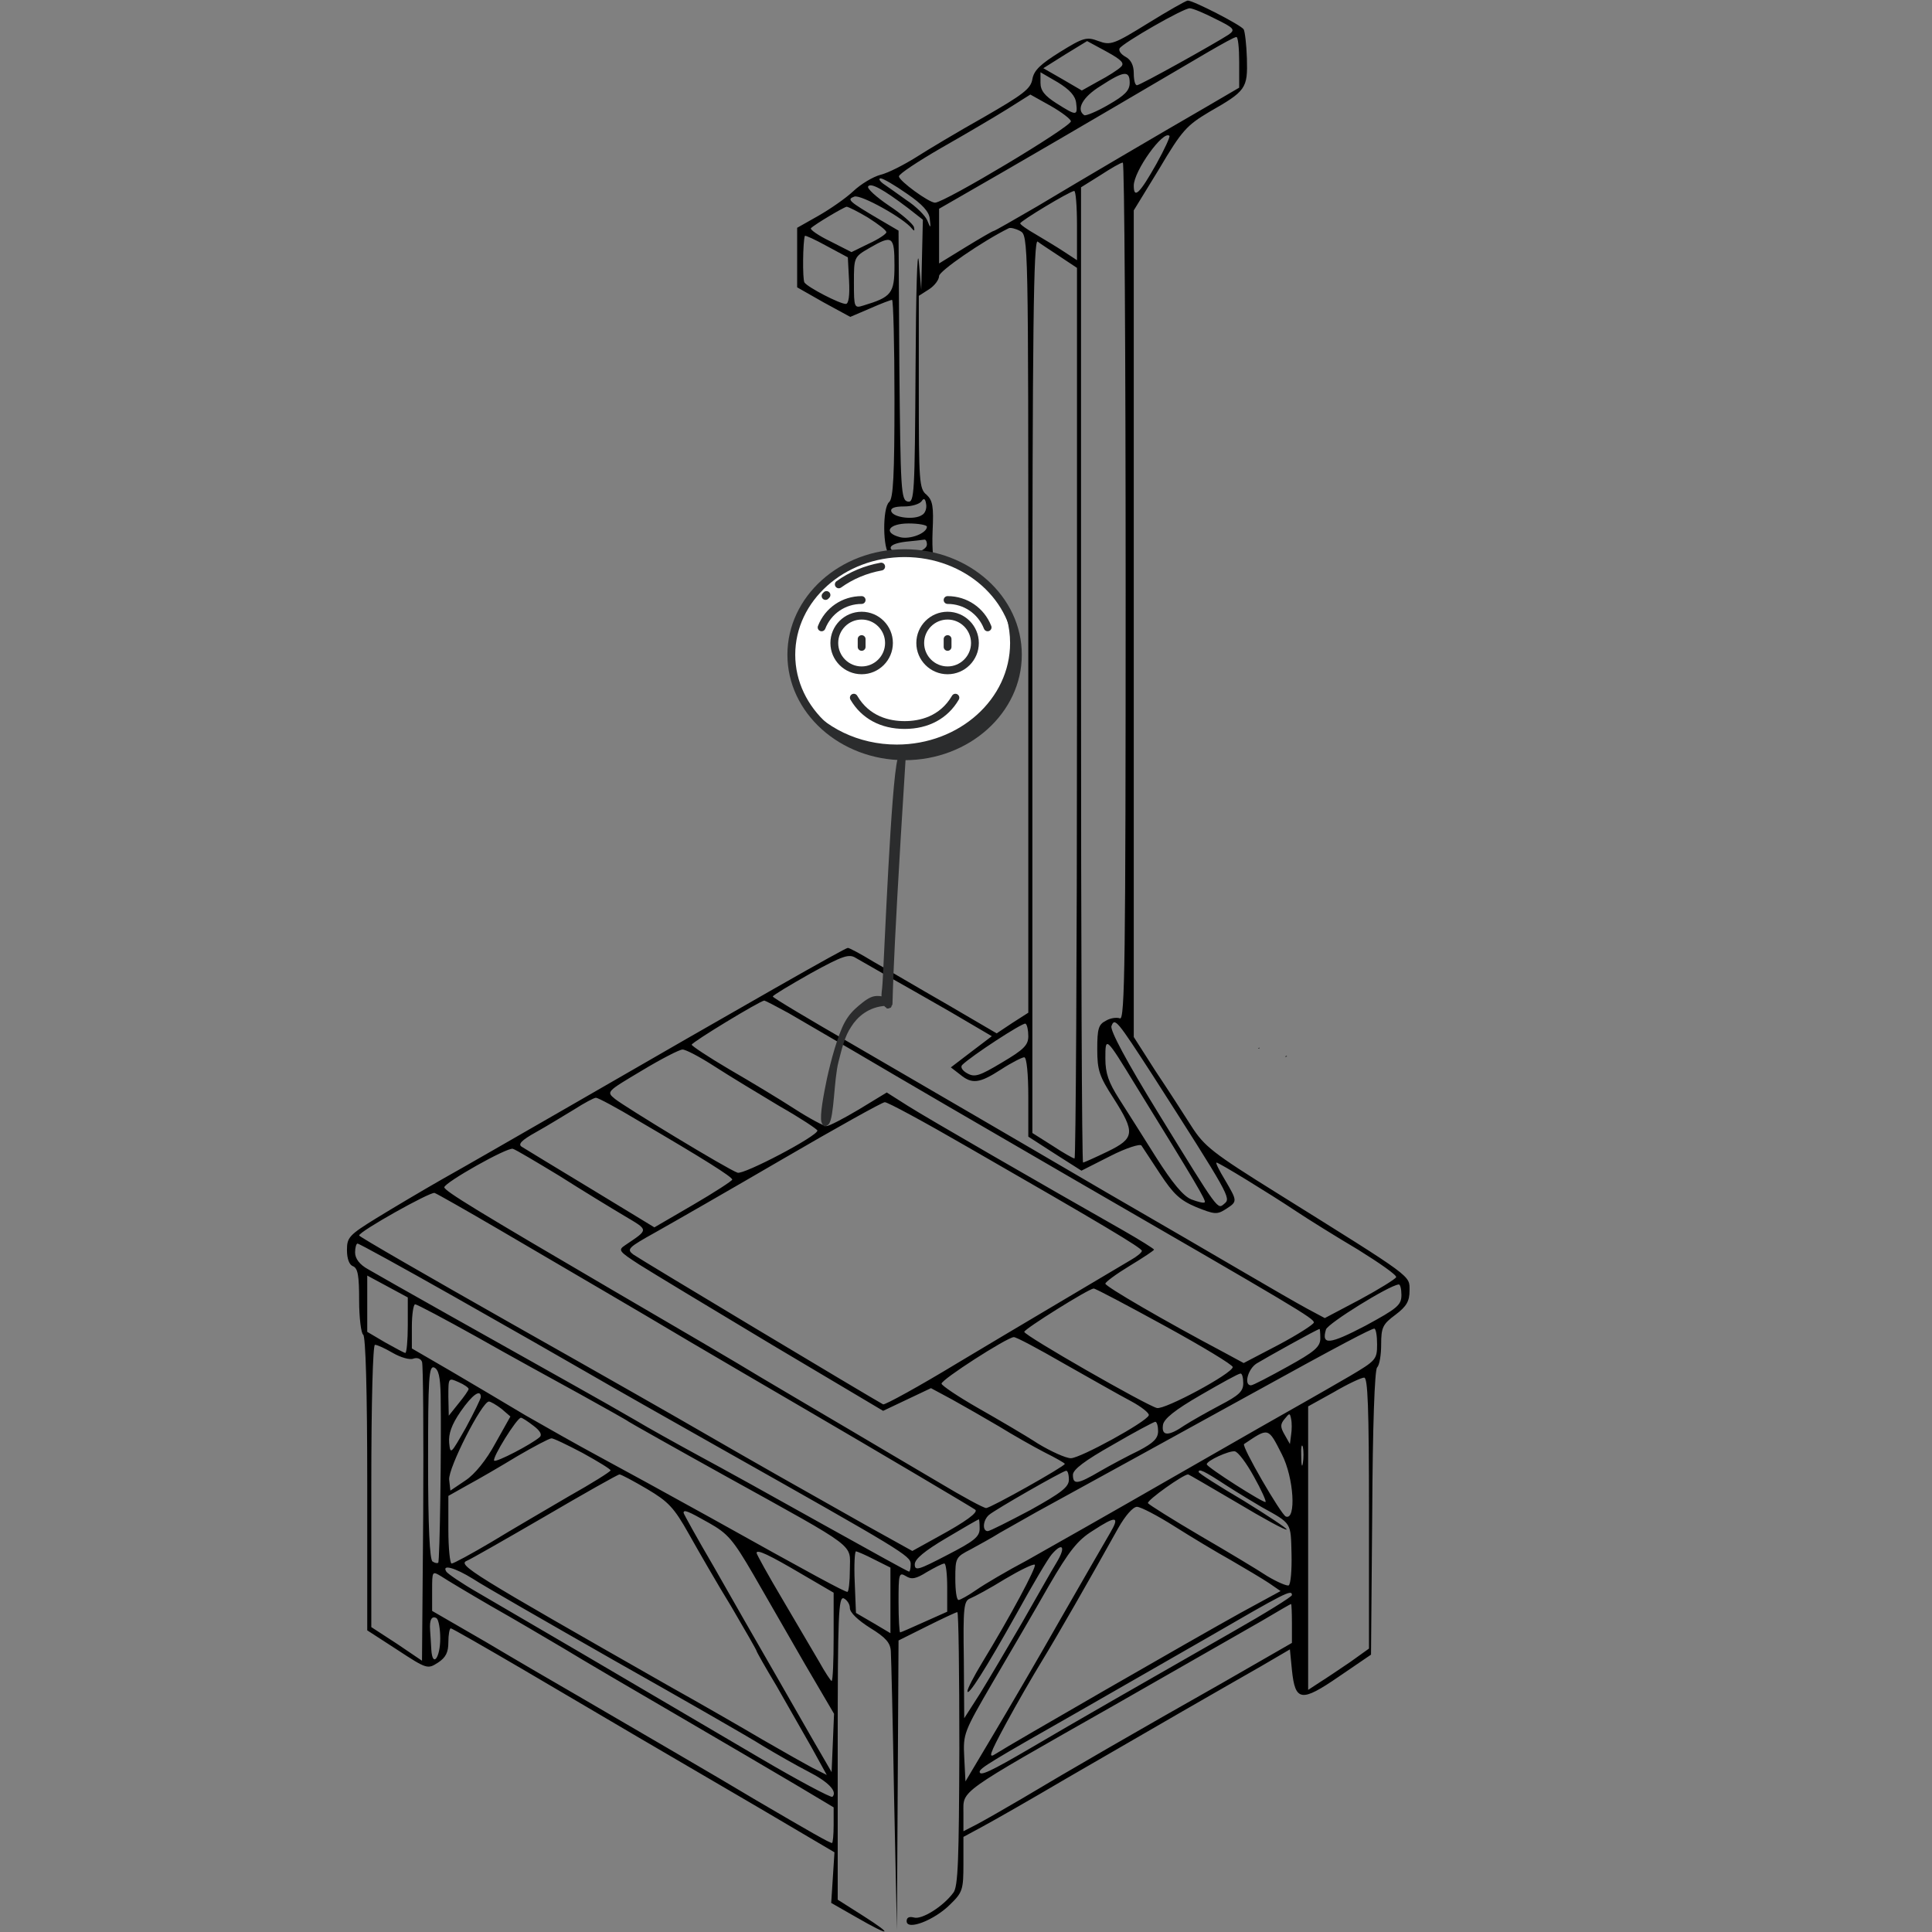 <svg xmlns="http://www.w3.org/2000/svg" xmlns:xlink="http://www.w3.org/1999/xlink" width="500" zoomAndPan="magnify" viewBox="0 0 375 375" height="500" preserveAspectRatio="xMidYMid meet" version="1.0"><rect x="0" y="0" width="375" height="375" fill="#808080" stroke="none"/><defs><clipPath id="0a747b845d"><path d="M 67.344 0 L 273.594 0 L 273.594 375 L 67.344 375 Z M 67.344 0 " clip-rule="nonzero"/></clipPath><clipPath id="8f53095dab"><path d="M 249.438 204.883 L 249.848 204.883 L 249.848 205.164 L 249.438 205.164 Z M 249.438 204.883 " clip-rule="nonzero"/></clipPath><clipPath id="5fab905f98"><path d="M 249.824 205.051 C 249.074 205.352 249.676 204.898 249.676 204.898 " clip-rule="nonzero"/></clipPath><clipPath id="8f568a1f1d"><path d="M 244.164 203.309 L 244.52 203.309 L 244.52 203.562 L 244.164 203.562 Z M 244.164 203.309 " clip-rule="nonzero"/></clipPath><clipPath id="28be918fc4"><path d="M 244.5 203.477 C 243.824 203.699 244.426 203.324 244.426 203.324 " clip-rule="nonzero"/></clipPath><clipPath id="982c647624"><path d="M 171.062 145.719 L 175.805 145.719 L 175.805 195.766 L 171.062 195.766 Z M 171.062 145.719 " clip-rule="nonzero"/></clipPath><clipPath id="099fb210e7"><path d="M 175.801 146.926 C 172.801 194.102 173.398 194.551 173.176 195.074 C 173.023 195.375 172.352 195.824 172.125 195.75 C 171.977 195.602 171.75 194.625 171.898 194.477 C 172.125 194.324 173.023 194.551 173.102 194.773 C 173.25 194.926 172.727 195.75 172.426 195.75 C 172.199 195.824 171.676 195.227 171.676 195 C 171.75 194.699 172.574 194.25 172.727 194.324 C 172.949 194.398 173.176 195.375 172.949 195.523 C 172.801 195.75 172.125 195.676 171.898 195.523 C 171.449 195.227 171.301 194.398 171.148 193.727 C 171 192.824 171.227 192.301 171.301 190.801 C 171.676 184.801 172.949 151.949 174.227 147.301 C 174.523 146.398 174.824 145.727 175.125 145.727 C 175.352 145.727 175.801 146.926 175.801 146.926 " clip-rule="nonzero"/></clipPath><clipPath id="93cb237104"><path d="M 152.832 106.605 L 198.582 106.605 L 198.582 147.855 L 152.832 147.855 Z M 152.832 106.605 " clip-rule="nonzero"/></clipPath><clipPath id="a0ab7e12c0"><path d="M 159.355 193.254 L 173.195 193.254 L 173.195 218.641 L 159.355 218.641 Z M 159.355 193.254 " clip-rule="nonzero"/></clipPath><clipPath id="e83226ccf0"><path d="M 172.051 195.227 C 168.523 195.375 166.352 197.477 165.227 199.273 C 163.949 201.148 163.426 203.477 162.75 206.102 C 161.852 209.551 161.926 216.898 160.875 218.176 C 160.574 218.551 160.051 218.699 159.898 218.551 C 159.676 218.398 159.676 217.273 159.898 217.199 C 160.051 217.125 160.949 217.648 160.949 217.875 C 160.949 218.102 160.426 218.625 160.199 218.625 C 159.898 218.625 159.602 218.324 159.449 217.801 C 159.074 216.523 159.898 212.324 160.5 209.398 C 161.25 205.949 162.602 200.926 163.949 198.449 C 164.773 196.949 165.602 196.125 166.648 195.227 C 167.625 194.398 168.75 193.5 169.801 193.352 C 170.852 193.199 172.5 193.574 172.949 194.102 C 173.176 194.324 173.176 194.852 173.023 195.074 C 172.875 195.227 172.051 195.227 172.051 195.227 " clip-rule="nonzero"/></clipPath></defs><g clip-path="url(#0a747b845d)"><path fill="#000000" d="M 222.816 4.516 C 216.203 8.602 215.574 8.84 213.215 7.973 C 210.93 7.109 210.301 7.266 205.734 10.098 C 201.957 12.457 200.695 13.633 200.383 15.363 C 200.066 17.25 198.57 18.352 190.938 22.754 C 185.898 25.582 179.992 29.121 177.789 30.535 C 175.508 31.953 172.516 33.523 170.941 33.918 C 169.445 34.309 167.082 35.727 165.59 37.141 C 164.172 38.477 161.102 40.598 158.898 41.855 L 154.727 44.215 L 154.727 55.77 L 159.84 58.68 L 165.035 61.508 L 168.895 59.859 C 171.02 58.914 172.91 58.207 173.145 58.207 C 173.383 58.207 173.617 66.855 173.617 77.391 C 173.617 92.324 173.383 96.727 172.594 97.438 C 171.254 98.535 171.336 106.789 172.672 107.656 C 173.383 108.047 172.672 108.992 170.547 110.723 C 165.273 114.965 164.406 121.805 168.188 130.453 C 171.414 138 178.496 141.852 182.906 138.629 C 185.977 136.348 187 133.91 187 128.41 C 187 123.691 184.324 114.336 181.805 110.484 C 181.176 109.465 180.859 106.867 181.016 103.094 C 181.254 98.223 181.016 97.121 179.836 96.02 C 178.418 94.922 178.34 93.348 178.34 76.133 L 178.34 57.422 L 180.309 56.164 C 181.41 55.457 182.277 54.277 182.277 53.57 C 182.277 52.625 190.699 46.809 195.816 44.293 C 196.133 44.137 197.156 44.371 198.02 44.844 C 199.594 45.707 199.594 46.258 199.594 121.098 L 199.594 196.566 L 196.523 198.531 L 193.453 200.574 L 183.773 194.914 C 178.418 191.848 172.043 188.074 169.523 186.66 C 167.082 185.168 164.879 183.988 164.566 183.988 C 164.012 183.988 145.672 194.445 109.855 215.117 C 100.566 220.465 89.781 226.676 85.844 228.875 C 81.988 231.078 76.164 234.535 73.094 236.422 C 67.738 239.723 67.344 240.195 67.344 242.633 C 67.344 244.363 67.816 245.543 68.527 245.777 C 69.473 246.172 69.707 247.664 69.707 252.383 C 69.707 255.84 70.102 258.828 70.496 259.062 C 70.965 259.379 71.281 269.91 71.281 287.992 L 71.281 316.449 L 77.105 320.223 C 82.852 323.996 83.012 323.996 84.98 322.738 C 86.555 321.719 87.027 320.695 87.027 318.73 C 87.027 317.234 87.262 316.059 87.496 316.059 C 87.734 316.059 94.031 319.672 101.43 323.996 C 108.91 328.398 119.066 334.375 124.023 337.281 C 128.984 340.191 139.609 346.402 147.562 351.039 L 161.969 359.531 L 161.652 364.48 L 161.336 369.355 L 166.297 372.188 C 172.832 375.961 173.617 375.723 167.555 371.871 L 162.598 368.727 L 162.598 339.246 C 162.598 313.383 162.754 309.848 163.777 310.238 C 164.406 310.555 164.957 311.34 164.957 312.125 C 164.957 312.992 166.531 314.484 168.895 315.977 C 171.965 317.863 172.832 318.887 172.91 320.539 C 172.988 321.797 173.301 334.375 173.539 348.68 L 174.09 374.625 L 174.246 346.559 L 174.406 318.414 L 179.914 315.664 C 182.906 314.172 185.582 312.914 185.82 312.914 C 186.055 312.914 186.211 324.863 186.211 339.406 C 186.133 360.867 185.977 366.289 185.031 367.391 C 183.062 370.062 178.891 372.656 177.395 372.188 C 176.453 371.949 175.98 372.188 175.98 372.895 C 175.98 374.781 181.332 372.738 184.402 369.672 C 186.844 367.312 187 366.762 187 361.809 L 187 356.543 L 190.777 354.5 C 192.824 353.398 200.145 349.23 207.074 345.145 C 214 341.133 224.078 335.316 229.508 332.172 C 234.941 329.027 241.867 325.098 244.859 323.367 L 250.371 320.145 L 250.762 324.152 C 251.395 330.285 252.574 330.441 259.895 325.41 L 266.113 321.168 L 266.348 293.652 C 266.43 276.906 266.82 265.902 267.293 265.43 C 267.766 264.957 268.082 262.992 268.082 260.949 C 268.082 257.648 268.395 257.02 270.836 255.211 C 273.039 253.559 273.59 252.539 273.59 250.496 C 273.59 247.508 274.535 248.215 248.086 231.707 C 235.332 223.766 233.758 222.508 231.242 218.578 C 229.746 216.219 226.598 211.344 224.234 207.809 L 220.062 201.281 L 220.062 40.836 L 225.02 32.738 C 229.43 25.27 230.375 24.324 234.703 21.73 C 241.867 17.645 242.184 17.172 242.023 11.355 C 241.945 8.684 241.633 6.086 241.395 5.695 C 240.844 4.828 231.477 0.035 230.531 0.113 C 230.219 0.113 226.754 2.078 222.816 4.516 Z M 235.887 3.652 C 239.586 5.457 239.82 5.773 238.484 6.715 C 235.965 8.367 221.32 16.543 220.691 16.543 C 220.297 16.543 220.062 15.52 220.062 14.184 C 220.062 12.691 219.512 11.59 218.488 11.039 C 217.621 10.57 217.07 9.859 217.309 9.391 C 218.016 8.289 229.664 1.605 230.926 1.605 C 231.477 1.605 233.758 2.551 235.887 3.652 Z M 240.527 12.062 L 240.527 17.016 L 234.074 20.789 C 224.156 26.527 210.379 34.625 201.328 40.047 C 196.84 42.645 193.062 44.844 192.824 44.844 C 192.668 44.844 190.227 46.258 187.395 47.988 L 182.277 51.133 L 182.277 40.52 L 195.109 33.129 C 207.625 25.898 225.258 15.52 234.625 10.02 C 237.223 8.523 239.586 7.188 239.977 7.188 C 240.293 7.109 240.527 9.312 240.527 12.062 Z M 217.543 13.004 C 216.992 13.555 215.023 14.812 213.215 15.758 L 209.984 17.566 L 206.207 15.363 L 202.508 13.242 L 206.758 10.57 L 211.008 7.973 L 214.789 10.02 C 217.777 11.668 218.332 12.297 217.543 13.004 Z M 208.883 20.004 C 209.199 22.52 208.961 22.52 205.105 20.082 C 202.742 18.586 201.957 17.566 201.957 16.07 L 201.957 14.027 L 205.34 15.992 C 207.625 17.406 208.727 18.586 208.883 20.004 Z M 219.273 16.07 C 219.273 17.566 218.332 18.508 215.18 20.316 C 212.898 21.652 210.773 22.52 210.457 22.359 C 208.805 21.262 210.145 18.824 213.605 16.699 C 218.172 13.715 219.273 13.633 219.273 16.07 Z M 207.859 23.539 C 207.859 24.641 183.301 39.34 181.488 39.34 C 180.309 39.34 174.484 35.098 174.484 34.23 C 174.484 33.758 178.184 31.324 182.672 28.727 C 187.234 26.133 192.984 22.754 195.5 21.18 L 199.988 18.352 L 203.926 20.551 C 206.129 21.809 207.859 23.148 207.859 23.539 Z M 224.469 31.793 C 221.242 37.531 220.062 38.711 220.062 36.039 C 220.062 33.211 225.809 25.191 226.988 26.371 C 227.148 26.527 226.043 28.965 224.469 31.793 Z M 218.488 114.809 C 218.488 186.504 218.332 198.059 217.387 197.668 C 216.758 197.43 215.496 197.59 214.629 198.137 C 213.215 198.848 212.977 199.711 212.977 203.641 C 212.977 207.73 213.371 208.906 216.125 213.152 C 220.379 219.836 220.297 220.938 214.945 223.531 C 212.504 224.711 210.379 225.652 210.223 225.652 C 209.984 225.652 209.828 183.043 209.828 131.004 L 209.828 36.355 L 213.605 33.996 C 215.652 32.66 217.543 31.559 217.938 31.559 C 218.25 31.48 218.488 68.977 218.488 114.809 Z M 176.059 37.613 C 179.051 39.656 180.387 41.148 180.465 42.484 C 180.703 44.371 180.625 44.371 179.992 42.801 C 179.602 41.855 177.789 40.047 175.98 38.871 C 174.246 37.613 172.199 36.195 171.414 35.645 C 170.703 35.098 170.469 34.625 170.941 34.625 C 171.414 34.625 173.695 35.961 176.059 37.613 Z M 176.215 40.363 L 179.129 42.645 L 178.969 49.402 L 178.812 56.242 L 178.34 50.738 C 178.027 47.676 177.789 57.027 177.711 71.414 C 177.555 95.941 177.477 97.594 176.215 97.355 C 174.875 97.121 174.797 95.156 174.562 70.941 L 174.406 44.766 L 170.785 42.645 C 164.645 39.027 164.328 38.711 165.824 38.16 C 167.082 37.691 175.508 42.406 177.004 44.371 C 177.477 44.922 177.555 44.844 177.395 44.059 C 177.16 43.43 175.035 41.543 172.516 39.891 C 170.074 38.242 168.266 36.59 168.5 36.195 C 168.973 35.41 171.336 36.668 176.215 40.363 Z M 209.043 43.742 L 209.043 50.504 L 206.523 48.852 C 205.105 47.91 202.586 46.418 201.012 45.473 C 199.359 44.531 198.02 43.586 198.02 43.352 C 198.098 42.879 207.469 37.219 208.492 37.062 C 208.805 36.984 209.043 40.047 209.043 43.742 Z M 168.5 42.25 C 170.469 43.508 172.043 44.688 172.043 45.078 C 172.043 45.395 170.547 46.418 168.656 47.281 L 165.273 48.934 L 161.102 46.809 C 158.816 45.707 157.164 44.531 157.402 44.293 C 158.188 43.508 163.777 40.207 164.328 40.129 C 164.645 40.129 166.531 41.07 168.5 42.25 Z M 164.801 54.434 C 164.957 57.344 164.723 58.992 164.172 58.992 C 162.988 58.992 156.77 55.77 156.141 54.828 C 155.746 54.199 155.828 46.965 156.219 45.789 C 156.301 45.629 158.188 46.496 160.473 47.754 L 164.566 49.953 Z M 173.617 51.527 C 173.617 56.949 173.066 57.656 167.555 59.309 C 165.824 59.859 165.746 59.703 165.746 54.906 C 165.746 49.953 165.746 49.875 168.738 48.145 C 173.223 45.551 173.617 45.789 173.617 51.527 Z M 205.734 49.797 L 209.043 51.996 L 209.043 138.473 C 209.043 185.953 208.805 224.867 208.57 224.867 C 208.332 224.867 206.363 223.766 204.238 222.352 L 200.383 219.914 L 200.383 133.125 C 200.383 63.867 200.617 46.418 201.406 46.887 C 201.879 47.281 203.848 48.539 205.734 49.797 Z M 178.969 99.953 C 177.555 100.973 173.383 100.5 172.988 99.242 C 172.832 98.613 173.617 98.301 175.508 98.301 C 177.004 98.301 178.496 97.828 178.891 97.277 C 179.285 96.648 179.602 96.727 179.758 97.828 C 179.914 98.613 179.602 99.637 178.969 99.953 Z M 179.914 102.23 C 179.914 103.488 176.688 104.746 174.719 104.273 C 171.336 103.41 172.438 101.602 176.371 101.602 C 178.34 101.602 179.914 101.918 179.914 102.23 Z M 179.914 105.691 C 179.914 106.949 176.453 107.969 174.324 107.34 C 171.887 106.555 172.594 105.531 175.82 105.141 C 177.395 104.98 178.969 104.824 179.363 104.746 C 179.68 104.668 179.914 105.062 179.914 105.691 Z M 177.555 109.227 C 177.555 109.621 176.371 110.957 174.957 112.215 C 171.176 115.516 169.68 117.953 169.68 120.703 C 169.68 124.715 171.965 130.297 175.113 133.754 C 177.633 136.586 178.34 136.977 180.152 136.508 C 181.566 136.191 182.75 135.012 183.613 133.281 C 184.719 130.926 184.797 129.902 183.93 125.105 C 183.379 122.121 181.883 117.48 180.625 114.809 C 177.945 109.227 178.418 106.555 181.176 111.742 C 189.047 126.602 187.156 140.594 177.555 138.707 C 174.562 138.078 171.648 135.09 169.051 130.137 C 167.477 127.152 167.004 124.949 167.004 120.863 C 166.926 115.516 166.926 115.438 170.074 112.766 C 171.809 111.27 173.617 109.699 174.012 109.305 C 175.035 108.363 177.555 108.363 177.555 109.227 Z M 180.543 116.852 C 182.59 121.805 183.613 129.117 182.75 132.418 C 182.512 133.52 181.488 134.855 180.543 135.328 C 178.969 136.191 178.496 135.957 175.898 132.969 C 172.832 129.508 170.469 123.93 170.469 120.074 C 170.469 118.348 171.336 116.93 173.773 114.652 C 175.586 113 177.395 111.742 177.867 111.898 C 178.34 112.059 179.52 114.258 180.543 116.852 Z M 172.043 189.332 C 174.406 190.672 179.992 193.816 184.48 196.41 L 192.512 201.125 L 188.574 204.113 L 184.559 207.18 L 186.293 208.516 C 188.652 210.48 190.07 210.324 194.32 207.57 C 196.367 206.234 198.414 205.215 198.809 205.215 C 199.281 205.215 199.594 208.516 199.594 212.918 L 199.594 220.621 L 204.711 223.922 L 209.906 227.227 L 215.496 224.395 C 218.566 222.824 221.32 221.957 221.559 222.352 C 221.793 222.742 223.445 225.18 225.18 227.855 C 227.777 231.785 229.035 232.965 232.184 234.301 C 235.727 235.715 236.199 235.793 237.93 234.691 C 240.215 233.199 240.215 233.199 237.773 229.031 C 236.672 227.227 235.887 225.652 236.121 225.652 C 236.594 225.652 246.355 231.629 251.551 235.086 C 253.91 236.66 259.344 240.039 263.594 242.555 C 267.766 245.148 271.152 247.508 270.992 247.898 C 270.914 248.215 267.766 250.18 263.988 252.223 L 257.141 255.84 L 253.754 254.031 C 251.863 253.012 246.277 249.785 241.316 246.879 C 236.355 243.969 224.469 237.051 214.945 231.547 C 205.422 225.969 193.926 219.285 189.363 216.613 C 184.797 213.938 174.09 207.73 165.59 202.777 C 157.008 197.824 150 193.656 150 193.422 C 150 193.188 153.309 191.219 157.324 188.941 C 163.621 185.48 164.801 185.09 166.141 185.953 C 167.004 186.426 169.68 187.996 172.043 189.332 Z M 153.07 196.645 C 155.512 198.059 161.18 201.363 165.746 204.035 C 174.406 209.145 191.25 218.969 209.043 229.27 C 251.473 253.797 255.094 255.918 255.016 256.703 C 254.934 257.098 251.863 259.062 248.164 261.027 L 241.395 264.566 L 237.617 262.523 C 226.043 256.391 214.551 249.707 214.551 249.156 C 214.551 248.844 216.676 247.27 219.273 245.699 C 221.871 244.125 224 242.711 224 242.555 C 224 242.398 221.242 240.668 217.938 238.781 C 202.98 230.289 179.914 217.004 176.215 214.648 L 172.121 212.051 L 166.691 215.355 C 163.777 217.082 160.945 218.578 160.391 218.578 C 159.922 218.578 157.086 217.082 154.172 215.195 C 151.262 213.309 145.516 209.852 141.578 207.57 C 137.562 205.215 134.258 203.012 134.258 202.777 C 134.258 202.305 147.48 194.285 148.348 194.207 C 148.504 194.207 150.633 195.309 153.07 196.645 Z M 199.594 201.125 C 199.594 202.855 198.73 203.719 194.477 206.234 C 190.148 208.828 189.203 209.145 187.785 208.359 C 186.762 207.809 186.371 207.102 186.762 206.707 C 188.496 204.977 198.492 198.453 199.043 198.688 C 199.359 198.848 199.594 199.945 199.594 201.125 Z M 223.762 208.75 C 238.562 231.863 238.953 232.57 237.695 233.594 C 236.277 234.773 236.828 235.559 224.785 215.984 C 218.645 206 215.418 199.945 215.734 199.16 C 216.363 197.43 216.836 198.059 223.762 208.75 Z M 220.457 210.715 C 231.949 229.348 234.152 233.043 233.84 233.355 C 233.68 233.594 232.5 233.277 231.242 232.805 C 229.664 232.176 227.539 229.582 224.391 224.629 C 221.871 220.621 218.645 215.512 217.227 213.309 C 215.18 210.086 214.551 208.359 214.551 205.449 C 214.551 201.125 214.551 201.047 220.457 210.715 Z M 138.746 207.02 C 141.656 208.906 147.402 212.367 151.34 214.727 C 155.355 217.004 158.66 219.207 158.66 219.441 C 158.66 220.543 144.254 228.09 143.152 227.617 C 141.262 226.988 121.348 214.883 119.379 213.309 C 117.648 211.895 117.727 211.895 124.574 207.809 C 128.352 205.527 131.895 203.719 132.445 203.719 C 132.996 203.641 135.832 205.133 138.746 207.02 Z M 123.945 217.555 C 136.855 225.102 142.051 228.402 142.129 228.953 C 142.129 229.191 138.746 231.391 134.574 233.828 L 127.016 238.23 L 114.734 230.762 C 107.965 226.676 101.902 222.98 101.273 222.586 C 100.488 222.113 101.195 221.328 104.027 219.758 C 106.156 218.578 109.461 216.535 111.43 215.355 C 113.398 214.098 115.285 213.074 115.68 213.074 C 116.074 213.074 119.773 215.039 123.945 217.555 Z M 187.867 222.664 C 214 237.68 221.637 242.238 221.637 242.789 C 221.637 243.105 220.691 243.891 219.434 244.598 C 209.672 250.414 197.785 257.41 185.977 264.488 C 178.34 269.125 171.727 272.742 171.414 272.586 C 168.816 271.168 124.102 244.363 122.922 243.496 C 121.582 242.477 121.898 242.16 127.25 239.176 C 130.48 237.367 141.578 231 151.969 224.945 C 162.359 218.891 171.254 213.938 171.727 213.938 C 172.199 213.859 179.441 217.793 187.867 222.664 Z M 108.594 228.246 C 112.926 231 118.594 234.457 121.109 235.949 C 125.992 238.859 125.992 238.547 121.348 241.691 C 119.93 242.633 120.086 242.867 124.102 245.465 C 126.465 246.957 138.035 253.953 149.844 261.027 L 171.414 273.844 L 176.059 271.641 L 180.703 269.441 L 184.797 271.641 C 187.078 272.898 191.172 275.258 193.848 276.828 C 196.523 278.48 200.539 280.762 202.664 281.859 C 204.871 282.961 206.68 283.984 206.68 284.141 C 206.68 284.613 192.273 292.711 191.406 292.711 C 190.938 292.711 186.844 290.508 182.277 287.758 C 177.711 285.082 169.762 280.367 164.566 277.301 C 159.367 274.234 151.734 269.754 147.641 267.316 C 143.547 264.801 130.637 257.254 118.906 250.414 C 93.246 235.402 86.238 231.156 86.238 230.449 C 86.316 229.504 98.441 222.664 99.543 222.98 C 100.094 223.137 104.188 225.574 108.594 228.246 Z M 96.945 238.703 C 103.398 242.477 112.375 247.742 116.938 250.414 C 121.504 253.09 129.141 257.57 133.863 260.398 C 138.664 263.23 148.742 269.125 156.301 273.527 C 170.312 281.703 188.652 292.551 189.281 293.023 C 189.992 293.496 187.395 295.383 182.199 298.211 L 177.082 301.043 L 168.027 296.012 C 155.59 289.016 145.75 283.434 136.777 278.246 C 132.605 275.809 115.758 266.215 99.465 257.02 C 83.09 247.742 69.707 240.039 69.707 239.805 C 69.707 239.016 83.484 231.312 84.348 231.547 C 84.82 231.707 90.488 234.93 96.945 238.703 Z M 88.129 251.672 C 98.125 257.332 109.855 264.016 114.184 266.531 C 118.512 269.047 130.008 275.57 139.77 281.074 C 175.035 300.965 176.766 301.984 176.766 303.559 C 176.766 304.422 176.609 305.051 176.453 305.051 C 176.215 305.051 168.738 300.887 159.684 295.855 C 150.711 290.824 139.77 284.77 135.516 282.488 C 131.188 280.133 125.676 277.066 123.316 275.648 C 120.875 274.234 115.523 271.168 111.43 268.891 C 97.652 261.184 74.035 247.898 71.52 246.406 C 69.785 245.465 68.922 244.285 68.922 243.105 C 68.922 242.16 69.156 241.375 69.391 241.375 C 69.707 241.375 78.129 246.012 88.129 251.672 Z M 79.152 257.254 C 79.152 260.164 78.918 262.602 78.68 262.602 C 78.445 262.602 76.715 261.656 74.746 260.555 L 71.281 258.512 L 71.281 247.586 L 75.219 249.707 L 79.152 251.832 Z M 272.016 251.359 C 272.016 253.324 271.23 253.953 265.012 257.332 C 258.082 260.949 256.43 261.184 257.375 258.039 C 257.77 256.863 269.5 249.551 271.465 249.316 C 271.781 249.238 272.016 250.18 272.016 251.359 Z M 226.043 257.332 C 233.367 261.344 239.348 264.957 239.27 265.352 C 239.191 266.609 226.043 273.684 224.551 273.293 C 222.422 272.742 198.809 259.219 198.809 258.512 C 198.809 257.961 211.246 250.18 212.27 250.102 C 212.504 250.023 218.723 253.324 226.043 257.332 Z M 92.613 259.535 C 98.832 263.07 107.887 268.023 112.609 270.617 C 117.41 273.293 121.664 275.648 122.055 275.965 C 122.527 276.277 131.031 281.074 140.949 286.578 C 166.926 300.965 164.957 299.547 164.957 304.66 C 164.957 307.016 164.723 308.98 164.484 308.98 C 163.934 308.98 157.793 305.68 137.801 294.516 C 130.008 290.195 120.246 284.848 116.152 282.648 C 112.059 280.445 105.684 276.828 101.98 274.707 C 98.281 272.504 91.828 268.652 87.656 266.215 L 79.941 261.734 L 79.941 257.492 C 79.941 255.133 80.254 253.168 80.57 253.168 C 80.965 253.168 86.395 256.074 92.613 259.535 Z M 256.273 259.77 C 256.273 261.422 255.172 262.363 249.898 265.273 C 246.355 267.238 243.207 268.891 242.812 268.891 C 241.395 268.891 242.184 265.746 243.914 264.645 C 245.727 263.543 255.723 257.961 256.117 257.961 C 256.195 257.883 256.273 258.75 256.273 259.77 Z M 267.293 260.949 C 267.293 263.859 267.059 264.094 262.02 267.082 C 259.027 268.812 255.094 271.09 253.125 272.191 C 251.156 273.293 239.82 279.738 227.934 286.578 C 216.047 293.418 203.137 300.727 199.359 302.852 C 195.5 304.895 191.094 307.488 189.52 308.59 C 187.945 309.688 186.371 310.555 186.055 310.555 C 185.66 310.555 185.426 308.668 185.426 306.387 C 185.426 302.379 185.504 302.223 188.418 300.727 C 189.992 299.863 192.59 298.449 194.086 297.504 C 195.582 296.641 198.809 294.832 201.168 293.496 C 209.199 289.094 229.824 277.773 242.496 270.777 C 260.289 260.949 266.035 257.961 266.742 257.883 C 267.059 257.883 267.293 259.219 267.293 260.949 Z M 206.602 264.723 C 211.641 267.555 217.387 270.855 219.512 271.957 C 221.559 273.055 223.133 274.312 222.977 274.707 C 222.582 275.965 209.672 283.039 207.859 283.039 C 206.914 283.039 204.082 281.781 201.484 280.211 C 198.965 278.559 193.691 275.492 189.832 273.293 C 185.977 271.09 182.828 268.969 182.75 268.574 C 182.672 267.789 195.422 259.613 196.762 259.535 C 197.156 259.457 201.562 261.812 206.602 264.723 Z M 76.242 262.602 C 77.738 263.465 79.547 264.016 80.254 263.699 C 80.965 263.465 81.672 263.699 81.91 264.328 C 82.145 264.879 82.223 278.164 82.145 293.809 L 81.91 322.348 L 77.027 319.043 L 72.07 315.82 L 72.07 288.465 C 72.07 271.797 72.383 261.027 72.777 261.027 C 73.25 261.027 74.746 261.734 76.242 262.602 Z M 85.531 270.777 C 85.688 280.445 85.371 303.086 85.059 303.32 C 84.898 303.48 84.43 303.402 83.957 303.086 C 83.406 302.773 83.09 296.246 83.09 283.824 C 83.09 267.395 83.246 265.039 84.27 265.43 C 85.137 265.824 85.449 267.238 85.531 270.777 Z M 241.316 268.496 C 241.316 270.07 240.449 270.855 236.828 272.742 C 234.309 274.078 231.242 275.809 229.902 276.672 C 226.832 278.793 225.414 278.793 225.73 276.594 C 225.887 275.414 228.012 273.684 233.051 270.777 C 236.988 268.496 240.371 266.609 240.766 266.609 C 241.082 266.531 241.316 267.395 241.316 268.496 Z M 90.961 269.598 C 90.961 269.832 90.094 271.09 88.992 272.426 L 87.105 274.785 L 87.027 271.09 C 87.027 267.395 87.027 267.395 88.992 268.262 C 90.094 268.73 90.961 269.359 90.961 269.598 Z M 265.719 293.652 L 265.719 319.988 L 262.098 322.582 C 260.129 323.918 257.453 325.727 256.195 326.512 L 253.91 328.008 L 253.91 272.977 L 258.871 270.227 C 261.547 268.652 264.223 267.395 264.773 267.395 C 265.484 267.316 265.719 273.055 265.719 293.652 Z M 93.324 271.168 C 93.324 271.484 91.984 274.234 90.41 277.145 C 87.496 282.254 87.418 282.41 87.184 280.051 C 87.027 278.324 87.656 276.516 89.387 274 C 91.672 270.699 93.324 269.52 93.324 271.168 Z M 97.336 273.449 L 99.07 274.941 L 96.156 280.133 C 94.426 283.355 92.141 286.184 90.332 287.363 L 87.418 289.328 L 87.184 287.207 C 86.945 285.004 93.559 272.035 94.898 272.035 C 95.211 272.035 96.316 272.664 97.336 273.449 Z M 250.605 278.48 L 250.371 280.289 L 249.348 278.48 C 248.48 276.988 248.48 276.438 249.348 275.414 C 250.289 274.234 250.371 274.234 250.605 275.414 C 250.762 276.121 250.762 277.535 250.605 278.48 Z M 103.559 276.75 C 104.816 277.695 105.289 278.48 104.738 278.953 C 103.242 280.289 96.316 283.906 95.922 283.512 C 95.449 283.039 100.328 275.18 101.117 275.18 C 101.352 275.18 102.453 275.887 103.559 276.75 Z M 224.785 277.773 C 224.785 279.188 223.918 280.051 221.086 281.547 C 218.961 282.566 215.574 284.375 213.527 285.555 C 209.121 288.148 208.254 288.227 208.254 286.262 C 208.254 285.242 210.535 283.512 215.969 280.445 C 220.141 278.008 223.84 276.043 224.234 275.965 C 224.551 275.965 224.785 276.828 224.785 277.773 Z M 248.793 282.254 C 251.156 286.812 251.629 295.145 249.582 294.359 C 248.637 293.969 240.922 280.68 241.473 280.289 C 246.277 277.066 246.117 276.988 248.793 282.254 Z M 113.082 282.02 C 116.074 283.668 118.512 285.164 118.512 285.398 C 118.512 285.633 114.891 287.914 110.406 290.43 C 105.996 293.023 99.227 296.953 95.371 299.312 C 91.512 301.594 88.051 303.48 87.656 303.48 C 87.34 303.48 87.027 300.492 87.027 296.953 L 87.027 290.352 L 90.805 288.227 C 92.852 287.129 97.18 284.613 100.406 282.648 C 103.637 280.762 106.625 279.188 107.02 279.188 C 107.336 279.109 110.09 280.445 113.082 282.02 Z M 252.887 283.984 C 252.73 285.004 252.574 284.375 252.574 282.648 C 252.496 280.918 252.652 280.133 252.887 280.84 C 253.047 281.625 253.047 283.039 252.887 283.984 Z M 243.363 286.578 C 244.781 289.094 245.805 291.371 245.645 291.531 C 245.332 291.844 234.23 284.77 234.23 284.219 C 234.23 283.512 238.562 281.547 239.664 281.703 C 240.293 281.781 241.945 283.984 243.363 286.578 Z M 207.469 287.207 C 207.469 288.621 206.051 289.723 199.988 293.102 C 195.816 295.305 192.117 297.191 191.723 297.191 C 190.621 297.191 190.777 295.066 191.961 294.047 C 193.141 293.023 206.051 285.633 206.914 285.477 C 207.23 285.398 207.469 286.184 207.469 287.207 Z M 238.012 288.309 C 240.449 289.879 243.598 291.766 244.938 292.551 C 250.762 295.773 250.527 295.461 250.684 301.594 C 250.762 304.738 250.527 307.488 250.133 307.723 C 249.816 307.883 247.93 307.094 245.961 305.914 C 244.07 304.66 238.168 301.121 232.895 298.055 C 227.539 294.91 223.055 292.082 222.816 291.766 C 222.582 291.215 229.664 286.184 230.609 286.184 C 230.77 286.184 235.02 288.699 240.137 291.688 C 245.254 294.754 249.582 297.113 249.738 296.875 C 249.898 296.719 246.117 294.203 241.395 291.293 C 236.594 288.465 232.656 285.949 232.656 285.711 C 232.656 285.004 233.68 285.477 238.012 288.309 Z M 125.598 289.016 C 129.691 291.453 130.793 292.551 133.707 297.742 C 135.516 300.965 139.219 307.41 141.973 311.891 C 144.648 316.449 146.852 320.301 146.852 320.461 C 146.852 320.617 148.586 323.684 150.711 327.219 C 152.758 330.836 155.828 336.184 157.48 339.09 L 160.473 344.516 L 157.793 343.18 C 156.301 342.391 151.969 339.957 148.035 337.676 C 144.176 335.395 135.988 330.68 129.93 327.297 C 91.434 305.367 88.68 303.715 90.648 302.93 C 91.117 302.773 97.891 298.918 105.602 294.438 C 113.398 289.879 119.93 286.184 120.246 286.184 C 120.559 286.184 122.922 287.441 125.598 289.016 Z M 227.934 296.246 C 231.16 298.289 236.121 301.277 238.953 302.852 C 241.789 304.5 245.094 306.465 246.277 307.254 L 248.559 308.824 L 240.766 313.07 C 231.398 318.258 196.051 338.617 193.375 340.348 C 191.723 341.449 191.961 340.664 195.266 334.531 C 197.391 330.602 200.539 325.176 202.27 322.348 C 205.105 317.707 211.246 307.016 217.07 296.562 C 218.41 294.203 219.906 292.473 220.691 292.473 C 221.398 292.473 224.707 294.203 227.934 296.246 Z M 137.641 295.617 C 141.262 297.66 142.285 298.84 146.223 305.602 C 148.664 309.848 153.148 317.629 156.219 322.977 L 161.887 332.645 L 161.652 338.305 L 161.414 343.965 L 159.367 340.426 C 158.188 338.461 154.41 331.781 150.789 325.492 C 147.168 319.203 141.656 309.609 138.508 304.031 C 135.281 298.527 132.684 293.809 132.684 293.652 C 132.684 292.945 133.469 293.258 137.641 295.617 Z M 190.148 296.719 C 190.148 298.289 189.047 299.156 183.852 301.828 C 178.262 304.738 177.555 304.973 177.555 303.637 C 177.555 302.613 179.441 301.043 183.695 298.527 C 187 296.562 189.832 294.91 189.992 294.91 C 190.07 294.832 190.148 295.695 190.148 296.719 Z M 215.496 297.504 C 214.629 299 210.301 306.465 205.891 314.172 C 201.484 321.953 195.5 332.172 192.59 337.047 L 187.395 345.773 L 187.156 341.055 C 186.922 336.496 187.078 336.184 192.746 326.434 C 195.973 320.93 200.855 312.598 203.531 307.883 C 207.547 300.965 209.199 298.918 212.113 297.113 C 216.676 294.125 217.387 294.281 215.496 297.504 Z M 205.105 303.242 C 204.082 304.895 201.09 310.238 198.336 315.035 C 195.5 319.91 191.879 326.039 190.227 328.715 L 187.156 333.508 L 187.078 322.109 C 186.922 311.891 187.078 310.711 188.34 310.238 C 189.125 309.926 192.195 308.273 195.109 306.465 C 198.02 304.738 200.617 303.48 200.855 303.715 C 201.25 304.109 196.133 313.699 190.621 322.738 C 189.047 325.332 187.785 327.77 187.785 328.242 C 187.785 329.5 191.328 323.918 197.312 313.227 C 200.383 307.645 203.453 302.457 204.16 301.672 C 206.285 299.234 206.914 300.258 205.105 303.242 Z M 155.746 305.602 L 161.809 309.141 L 161.809 317.707 C 161.809 322.426 161.652 326.277 161.414 326.277 C 161.258 326.277 160.156 324.625 158.977 322.504 C 157.793 320.461 154.566 315.035 151.812 310.316 C 149.059 305.68 146.852 301.672 146.852 301.434 C 146.852 300.648 149.215 301.75 155.746 305.602 Z M 169.68 302.691 L 172.832 304.266 L 172.832 317 L 169.523 315.035 L 166.141 313.07 L 165.902 307.094 C 165.746 303.793 165.902 301.121 166.141 301.121 C 166.375 301.121 168.027 301.828 169.68 302.691 Z M 183.852 308.117 L 183.852 312.832 L 179.441 314.801 C 177.004 315.898 174.875 316.844 174.719 316.844 C 174.562 316.844 174.406 314.172 174.406 310.945 C 174.406 305.445 174.484 305.129 175.82 305.914 C 176.922 306.625 177.789 306.465 179.914 305.129 C 181.41 304.266 182.906 303.48 183.301 303.48 C 183.613 303.48 183.852 305.602 183.852 308.117 Z M 91.828 306.465 C 93.715 307.723 106.074 314.801 119.301 322.348 C 132.527 329.812 145.438 337.203 148.035 338.855 C 150.633 340.426 154.645 342.707 156.93 343.887 C 160.785 345.852 162.598 347.738 161.574 348.762 C 161.336 348.996 154.961 345.617 147.48 341.215 C 119.695 324.863 100.488 313.621 92.773 309.141 C 89.625 307.332 86.867 305.445 86.633 305.051 C 85.688 303.559 88.285 304.266 91.828 306.465 Z M 95.293 311.734 C 99.621 314.172 105.996 317.945 109.461 319.988 C 112.926 322.109 122.844 327.926 131.504 332.957 C 140.16 337.988 150.551 344.121 154.566 346.48 L 161.809 350.805 L 161.809 354.262 C 161.809 356.148 161.652 357.723 161.496 357.723 C 161.023 357.723 157.324 355.598 146.852 349.469 C 138.195 344.277 124.73 336.496 112.215 329.184 C 108.121 326.828 100.016 322.109 94.348 318.73 L 83.875 312.676 L 83.875 308.746 C 83.875 304.895 83.875 304.895 85.688 305.996 C 86.633 306.625 90.961 309.219 95.293 311.734 Z M 250.762 309.609 C 250.762 309.926 245.566 313.148 239.191 316.766 C 221.715 326.75 207.859 334.688 199.988 339.328 C 192.195 343.887 190.148 344.828 190.148 343.887 C 190.227 343.18 192.273 341.922 209.434 332.172 C 214.238 329.422 225.18 323.133 233.84 318.18 C 249.582 309.059 250.762 308.43 250.762 309.609 Z M 250.762 315.113 L 250.762 318.887 L 237.223 326.668 C 221.086 335.789 207.074 343.887 198.414 349.074 C 194.949 351.117 190.938 353.398 189.598 354.105 L 187 355.441 L 187 351.824 C 187 347.422 185.66 348.367 216.125 331.07 C 228.879 323.762 241.867 316.371 244.859 314.641 C 247.93 312.832 250.449 311.34 250.605 311.34 C 250.684 311.34 250.762 313.07 250.762 315.113 Z M 85.449 318.023 C 85.449 321.797 83.957 323.762 83.719 320.223 C 83.641 319.043 83.562 317.316 83.484 316.449 C 83.324 314.406 83.797 313.543 84.742 314.09 C 85.137 314.406 85.449 316.137 85.449 318.023 Z M 85.449 318.023 " fill-opacity="1" fill-rule="nonzero"/></g><g clip-path="url(#8f53095dab)"><g clip-path="url(#5fab905f98)"><path fill="#2b2c2d" d="M 246.148 201.898 L 252.906 201.898 L 252.906 208.426 L 246.148 208.426 Z M 246.148 201.898 " fill-opacity="1" fill-rule="nonzero"/></g></g><g clip-path="url(#8f568a1f1d)"><g clip-path="url(#28be918fc4)"><path fill="#2b2c2d" d="M 240.824 200.324 L 247.578 200.324 L 247.578 206.852 L 240.824 206.852 Z M 240.824 200.324 " fill-opacity="1" fill-rule="nonzero"/></g></g><g clip-path="url(#982c647624)"><g clip-path="url(#099fb210e7)"><path fill="#2b2c2d" d="M 168.148 142.727 L 178.801 142.727 L 178.801 198.844 L 168.148 198.844 Z M 168.148 142.727 " fill-opacity="1" fill-rule="nonzero"/></g></g><path fill="#ffffff" d="M 197.574 127.078 C 197.574 137.969 187.73 146.793 175.586 146.793 C 163.441 146.793 153.598 137.969 153.598 127.078 C 153.598 116.191 163.441 107.363 175.586 107.363 C 187.73 107.363 197.574 116.191 197.574 127.078 " fill-opacity="1" fill-rule="nonzero"/><path fill="#ffffff" d="M 172.551 124.805 C 172.551 127.738 170.176 130.113 167.246 130.113 C 164.312 130.113 161.938 127.738 161.938 124.805 C 161.938 121.871 164.312 119.496 167.246 119.496 C 170.176 119.496 172.551 121.871 172.551 124.805 " fill-opacity="1" fill-rule="nonzero"/><path fill="#ffffff" d="M 189.234 124.805 C 189.234 127.738 186.859 130.113 183.926 130.113 C 180.992 130.113 178.617 127.738 178.617 124.805 C 178.617 121.871 180.992 119.496 183.926 119.496 C 186.859 119.496 189.234 121.871 189.234 124.805 " fill-opacity="1" fill-rule="nonzero"/><path fill="#2b2c2d" d="M 162.809 114.188 C 162.574 114.188 162.34 114.078 162.195 113.875 C 161.949 113.535 162.023 113.062 162.363 112.816 C 164.836 111.027 167.789 109.789 170.902 109.227 C 171.312 109.152 171.707 109.43 171.781 109.84 C 171.855 110.254 171.582 110.648 171.168 110.723 C 168.277 111.238 165.543 112.387 163.25 114.043 C 163.117 114.141 162.961 114.188 162.809 114.188 " fill-opacity="1" fill-rule="nonzero"/><path fill="#2b2c2d" d="M 160.238 116.438 C 160.055 116.438 159.867 116.371 159.719 116.234 C 159.418 115.945 159.402 115.465 159.688 115.16 L 159.879 114.961 C 160.172 114.66 160.648 114.656 160.949 114.949 C 161.25 115.242 161.254 115.723 160.961 116.02 L 160.789 116.199 C 160.641 116.359 160.441 116.438 160.238 116.438 " fill-opacity="1" fill-rule="nonzero"/><path fill="#2b2c2d" d="M 197.574 127.078 C 197.574 137.969 187.73 146.793 175.586 146.793 C 167.039 146.793 159.633 142.426 156 136.043 C 159.973 141.168 166.586 144.52 174.07 144.52 C 186.215 144.52 196.059 135.691 196.059 124.805 C 196.059 121.574 195.191 118.535 193.656 115.844 C 196.125 119.027 197.574 122.902 197.574 127.078 " fill-opacity="1" fill-rule="nonzero"/><g clip-path="url(#93cb237104)"><path fill="#2b2c2d" d="M 175.586 146.035 C 163.875 146.035 154.355 137.531 154.355 127.078 C 154.355 116.629 163.875 108.125 175.586 108.125 C 187.293 108.125 196.816 116.629 196.816 127.078 C 196.816 137.531 187.293 146.035 175.586 146.035 Z M 175.586 106.605 C 163.043 106.605 152.836 115.793 152.836 127.078 C 152.836 138.367 163.043 147.551 175.586 147.551 C 188.129 147.551 198.332 138.367 198.332 127.078 C 198.332 115.793 188.129 106.605 175.586 106.605 " fill-opacity="1" fill-rule="nonzero"/></g><path fill="#2b2c2d" d="M 162.695 124.805 C 162.695 122.297 164.734 120.254 167.246 120.254 C 169.754 120.254 171.793 122.297 171.793 124.805 C 171.793 127.312 169.754 129.355 167.246 129.355 C 164.734 129.355 162.695 127.312 162.695 124.805 Z M 173.309 124.805 C 173.309 121.461 170.59 118.738 167.246 118.738 C 163.902 118.738 161.18 121.461 161.18 124.805 C 161.18 128.148 163.902 130.871 167.246 130.871 C 170.59 130.871 173.309 128.148 173.309 124.805 " fill-opacity="1" fill-rule="nonzero"/><path fill="#2b2c2d" d="M 183.926 129.355 C 181.418 129.355 179.375 127.312 179.375 124.805 C 179.375 122.297 181.418 120.254 183.926 120.254 C 186.434 120.254 188.477 122.297 188.477 124.805 C 188.477 127.312 186.434 129.355 183.926 129.355 Z M 183.926 118.738 C 180.582 118.738 177.859 121.461 177.859 124.805 C 177.859 128.148 180.582 130.871 183.926 130.871 C 187.27 130.871 189.992 128.148 189.992 124.805 C 189.992 121.461 187.27 118.738 183.926 118.738 " fill-opacity="1" fill-rule="nonzero"/><path fill="#2b2c2d" d="M 168.004 125.562 L 168.004 124.047 C 168.004 123.629 167.664 123.289 167.246 123.289 C 166.828 123.289 166.484 123.629 166.484 124.047 L 166.484 125.562 C 166.484 125.98 166.828 126.32 167.246 126.32 C 167.664 126.32 168.004 125.98 168.004 125.562 " fill-opacity="1" fill-rule="nonzero"/><path fill="#2b2c2d" d="M 183.926 123.289 C 183.508 123.289 183.168 123.629 183.168 124.047 L 183.168 125.562 C 183.168 125.98 183.508 126.32 183.926 126.32 C 184.344 126.32 184.684 125.98 184.684 125.562 L 184.684 124.047 C 184.684 123.629 184.344 123.289 183.926 123.289 " fill-opacity="1" fill-rule="nonzero"/><path fill="#2b2c2d" d="M 167.246 117.223 C 167.664 117.223 168.004 116.883 168.004 116.465 C 168.004 116.047 167.664 115.707 167.246 115.707 C 163.469 115.707 160.141 117.977 158.77 121.496 C 158.613 121.887 158.805 122.324 159.195 122.477 C 159.289 122.512 159.379 122.531 159.473 122.531 C 159.773 122.531 160.062 122.348 160.176 122.047 C 161.324 119.113 164.098 117.223 167.246 117.223 " fill-opacity="1" fill-rule="nonzero"/><path fill="#2b2c2d" d="M 183.926 115.707 C 183.508 115.707 183.168 116.047 183.168 116.465 C 183.168 116.883 183.508 117.223 183.926 117.223 C 187.074 117.223 189.848 119.113 190.992 122.047 C 191.109 122.348 191.395 122.531 191.699 122.531 C 191.789 122.531 191.883 122.512 191.973 122.477 C 192.363 122.324 192.559 121.887 192.402 121.496 C 191.031 117.977 187.703 115.707 183.926 115.707 " fill-opacity="1" fill-rule="nonzero"/><path fill="#2b2c2d" d="M 185.824 134.766 C 185.465 134.555 185 134.676 184.789 135.039 C 182.414 139.113 178.473 139.969 175.586 139.969 C 172.699 139.969 168.758 139.113 166.383 135.039 C 166.172 134.676 165.711 134.555 165.348 134.766 C 164.984 134.977 164.863 135.441 165.074 135.801 C 167.211 139.469 170.945 141.484 175.586 141.484 C 180.227 141.484 183.961 139.469 186.098 135.801 C 186.309 135.441 186.188 134.977 185.824 134.766 " fill-opacity="1" fill-rule="nonzero"/><g clip-path="url(#a0ab7e12c0)"><g clip-path="url(#e83226ccf0)"><path fill="#2b2c2d" d="M 156.449 190.352 L 176.023 190.352 L 176.023 221.699 L 156.449 221.699 Z M 156.449 190.352 " fill-opacity="1" fill-rule="nonzero"/></g></g></svg>